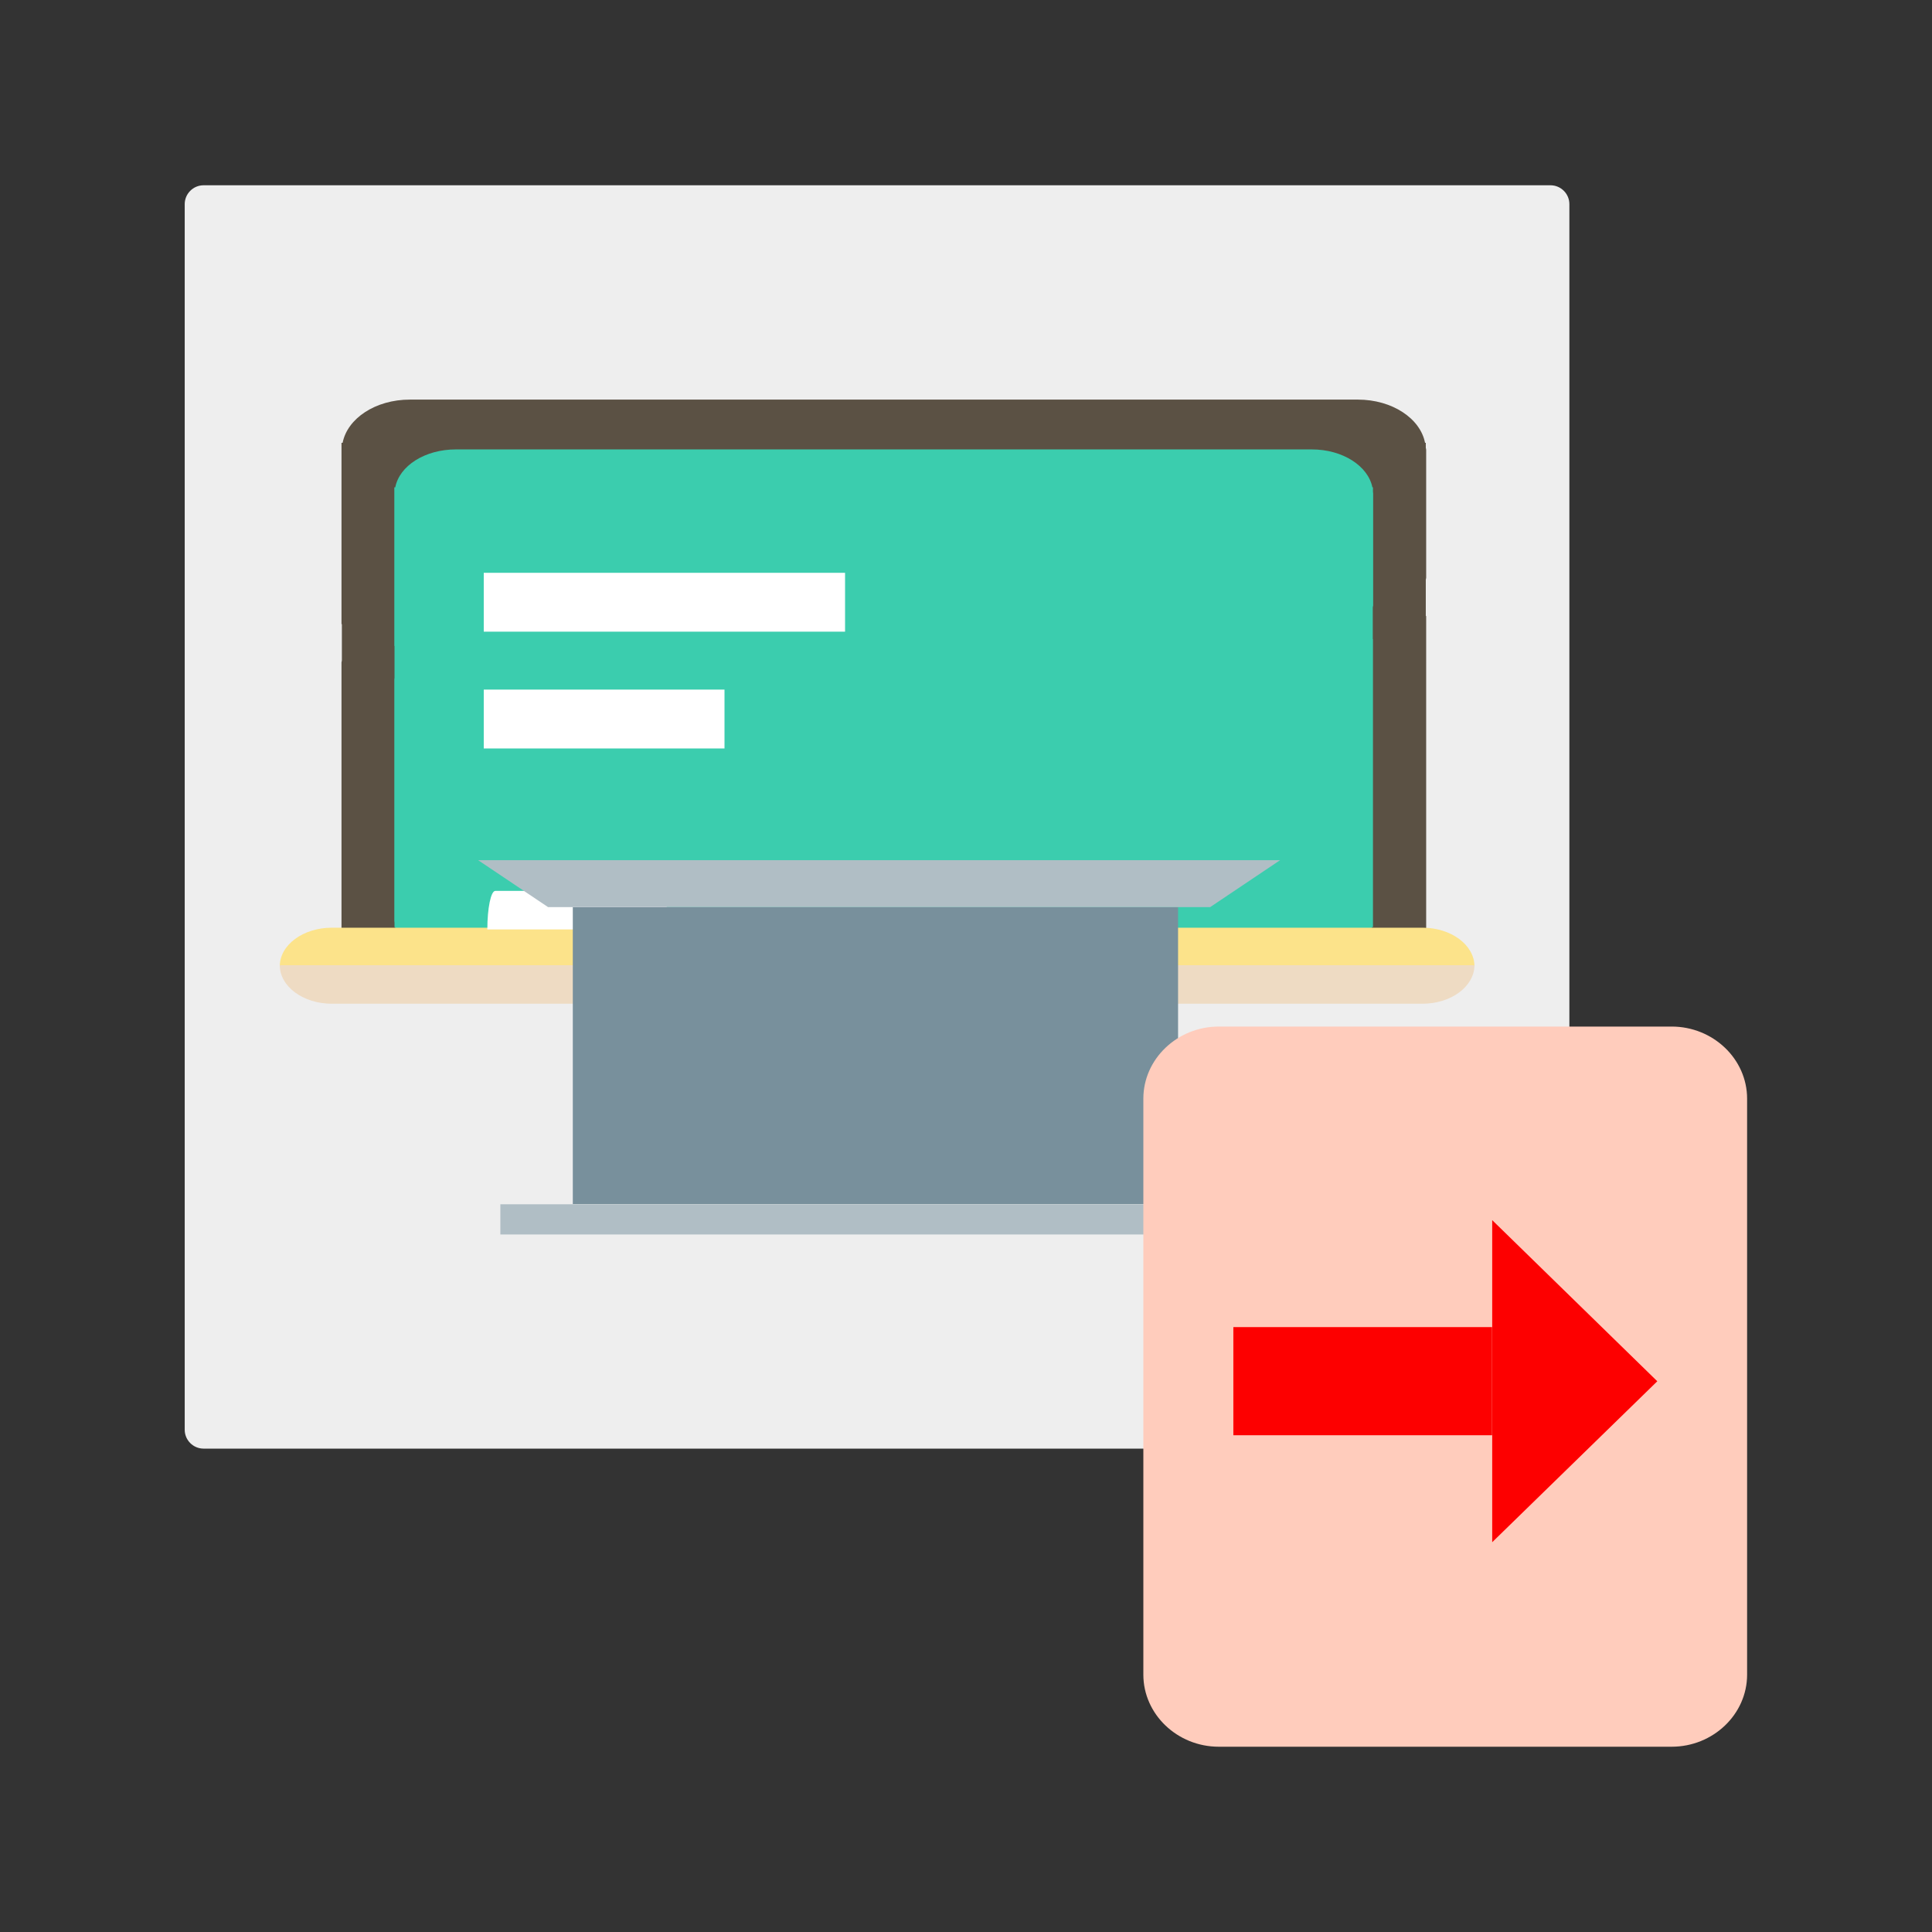 <?xml version="1.0" standalone="no"?><!DOCTYPE svg PUBLIC "-//W3C//DTD SVG 1.1//EN" "http://www.w3.org/Graphics/SVG/1.1/DTD/svg11.dtd"><svg t="1536308304527" class="icon" style="" viewBox="0 0 1024 1024" version="1.1" xmlns="http://www.w3.org/2000/svg" p-id="7981" xmlns:xlink="http://www.w3.org/1999/xlink" width="32" height="32"><rect x="0" y="0" width="1024" height="1024" fill="#333333" stroke="none"/><defs><style type="text/css"></style></defs><path d="M821.8 767.8H107.9c-5.5 0-10-4.5-10-10V108.2c0-5.5 4.5-10 10-10h713.9c5.5 0 10 4.5 10 10v649.6c0 5.5-4.5 10-10 10z" fill="#EEEEEE" p-id="7982"></path><path d="M755.9 306.2v-67.7c0-0.4-0.1-0.8-0.2-1.1v-2.7h-0.4c-2.5-12.9-17.4-22.9-35.6-22.9H217.2c-18.2 0-33.1 10-35.6 22.9h-0.6v96.1h0.2V350c0 0.4-0.2 0.8-0.2 1.1v146.2c0 0.4 0.1 0.8 0.2 1.1v2.6h0.4c2.5 13 17.4 23 35.6 23h502.6c18.2 0 33.1-10 35.6-22.9h0.5V326.5h-0.2v-19.2c0-0.3 0.2-0.7 0.2-1.1z" fill="#5B5144" p-id="7983"></path><path d="M727.8 320.9v-59.3c0-0.3-0.1-0.7-0.1-1v-2.3h-0.3c-2.3-11.3-15.7-20.1-32.1-20.1H241.6c-16.4 0-29.9 8.7-32.1 20.1h-0.5v84.1h0.1v16.8c0 0.3-0.1 0.7-0.1 1v127.9c0 0.3 0.1 0.7 0.1 1v2.3h0.3c2.3 11.3 15.7 20.1 32.1 20.1h453.6c16.4 0 29.9-8.7 32.1-20.1h0.5V338.7h-0.1v-16.8c0-0.3 0.2-0.6 0.2-1z" fill="#3BCDAE" p-id="7984"></path><path d="M781.5 512.1c-0.1-11.3-12.4-20.4-27.6-20.4h-578c-15.2 0-27.6 9.1-27.6 20.4h633.2z" fill="#FCE38A" p-id="7985"></path><path d="M354.2 492.6c0-11.2-1.9-20.4-4.2-20.4h-87.5c-2.3 0-4.2 9.1-4.2 20.4h95.9z" fill="#FFFFFF" p-id="7986"></path><path d="M781.5 511.6c-0.1 11.3-12.4 20.4-27.6 20.4h-578c-15.2 0-27.6-9.1-27.6-20.4h633.2z" fill="#EEDBC3" p-id="7987"></path><path d="M447.9 334.8H256.4v-31.2h191.5v31.2zM384 396.7H256.4v-31.2H384v31.2z" fill="#FFFFFF" p-id="7988"></path><path d="M303.6 480.8h320.8v157.4H303.6z" fill="#78909C" p-id="7989"></path><path d="M290.5 480.8h350.9l37.1-24.9H253.4zM265.2 638.3h413.3v16H265.2z" fill="#B0BEC5" p-id="7990"></path><path d="M606 887.6V582.3c0-21 18-38.2 40-38.2h240c22 0 40 17.2 40 38.2v305.3c0 21-18 38.2-40 38.2H646c-22 0-40-17.2-40-38.2z" fill="#FFCCBC" p-id="7991"></path><path d="M878.4 732.1l-87.5-85.4v170.7l87.5-85.3z m-87.5 28.6H653.7v-57.3h137.1v57.3z" fill="#FD0000" p-id="7992"></path></svg>